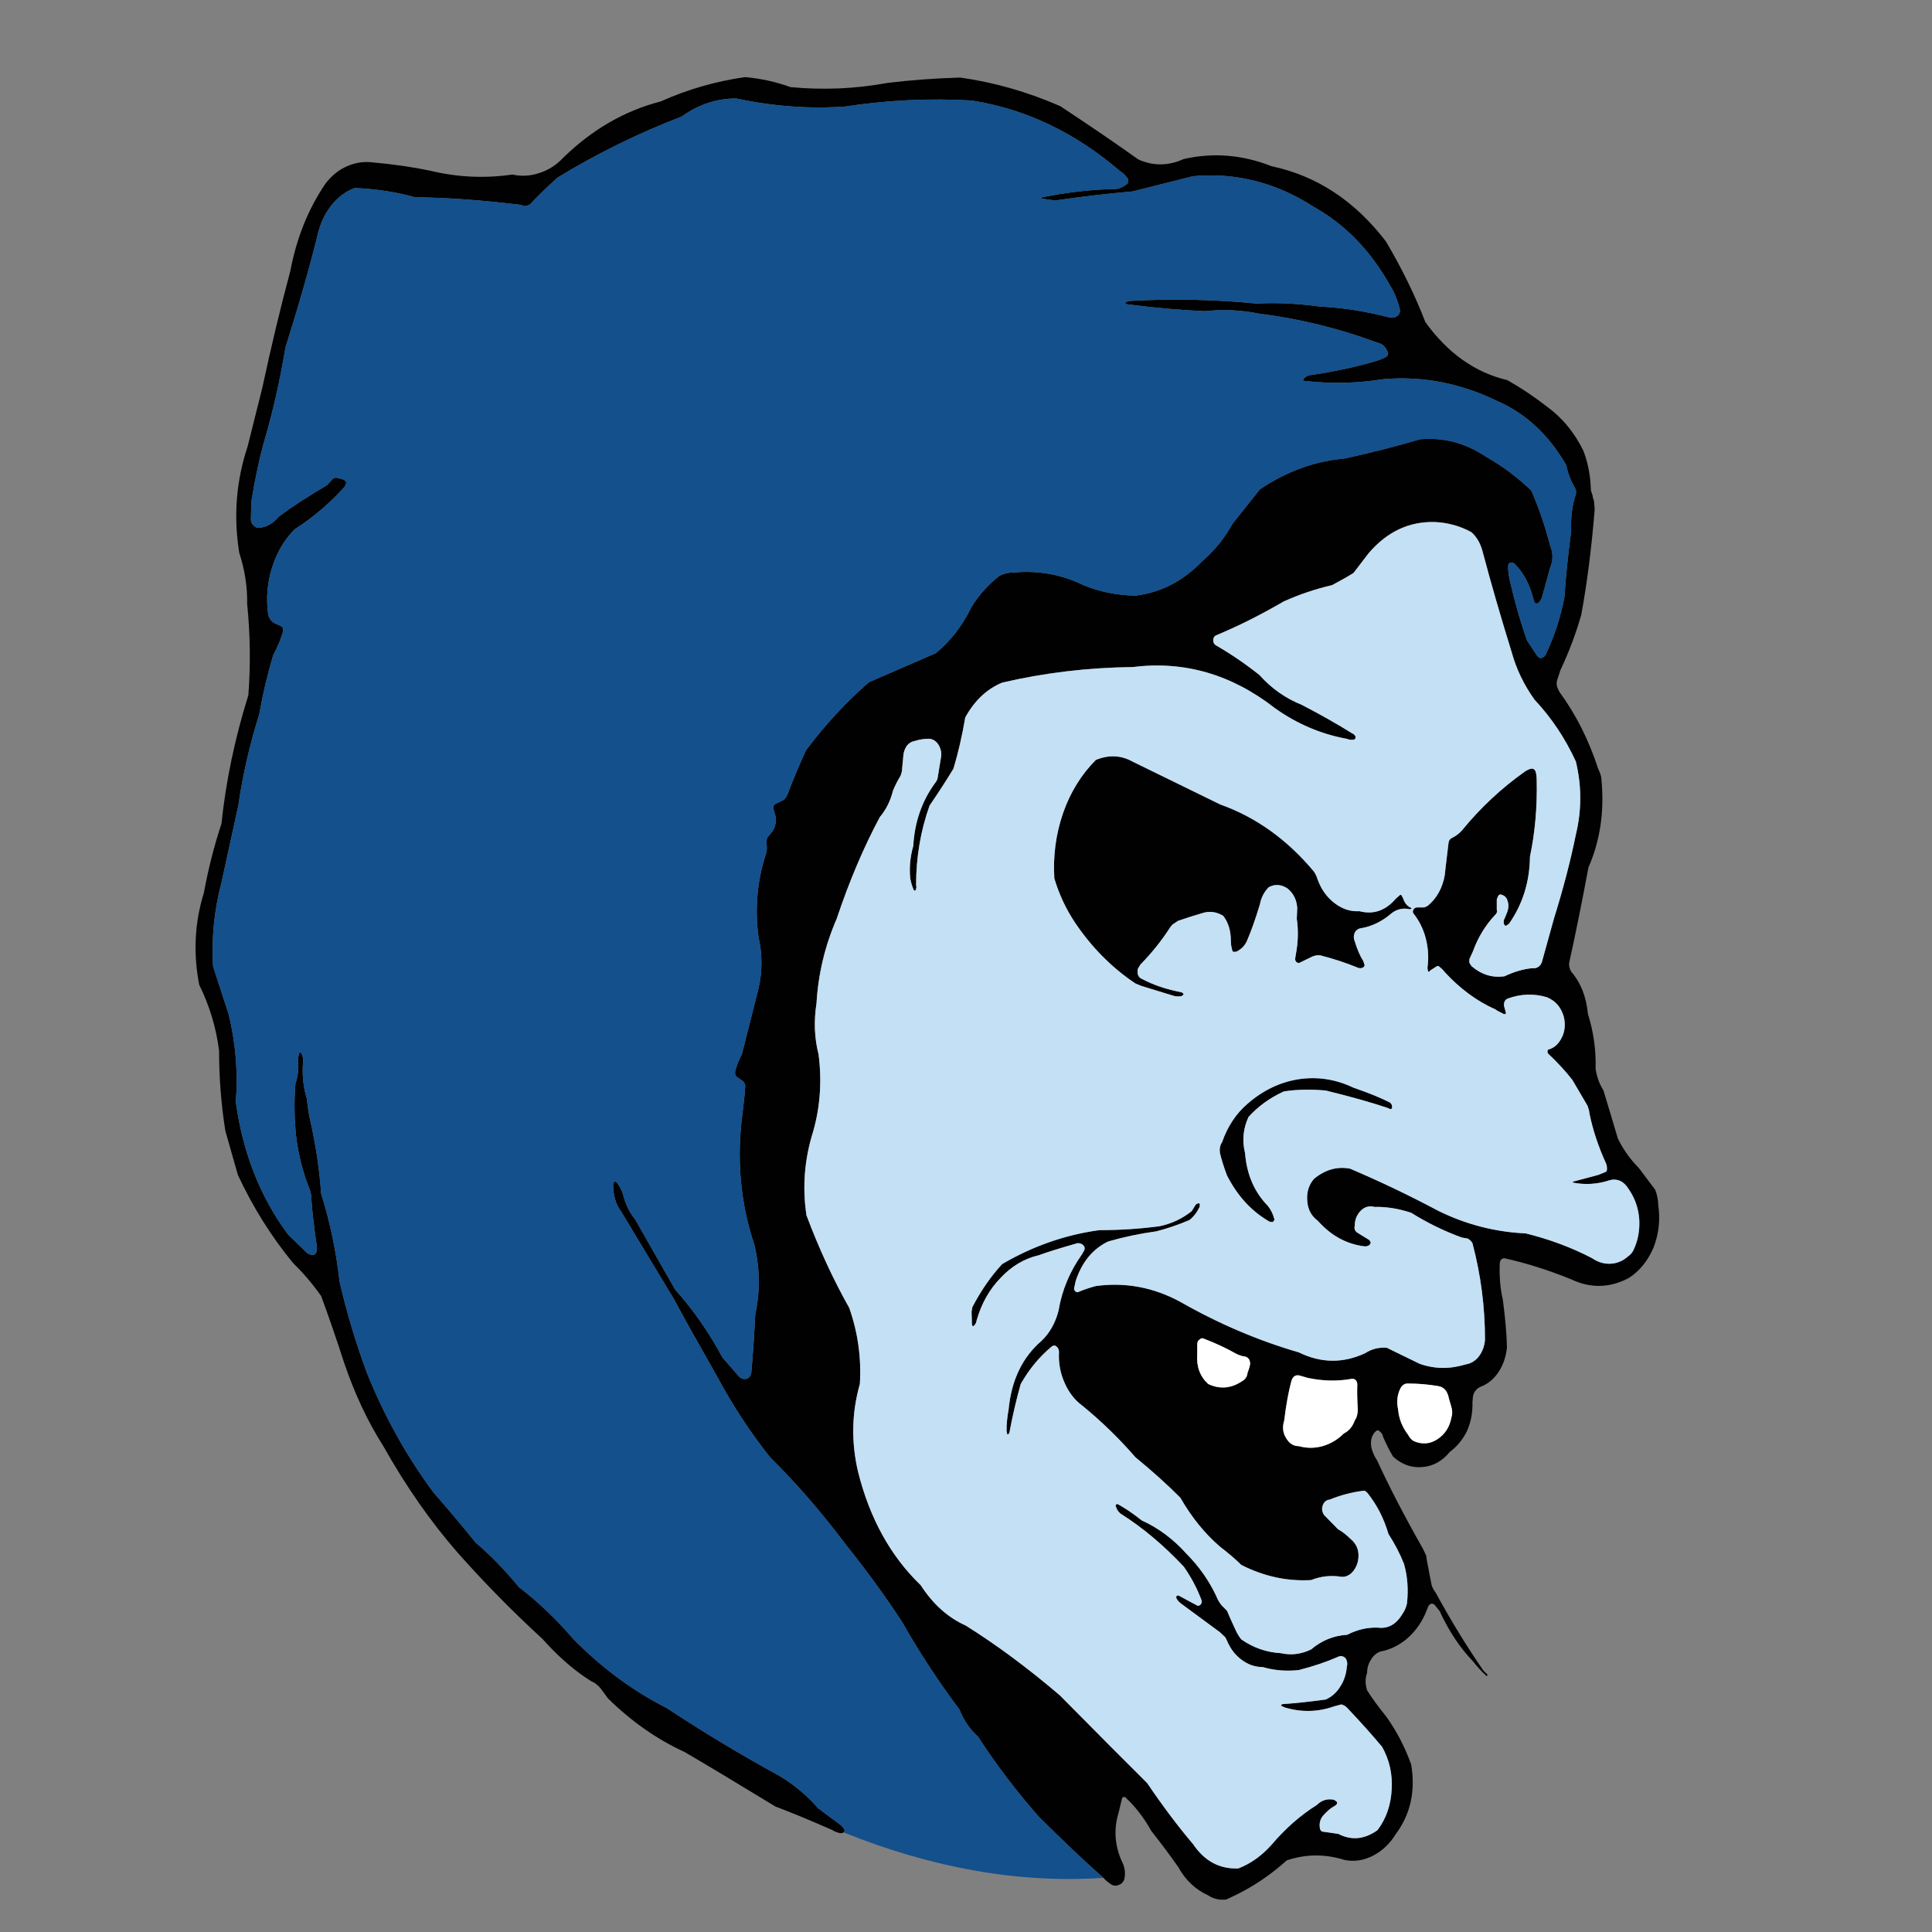 <?xml version="1.0" encoding="utf-8"?>
<!-- Generator: Adobe Illustrator 16.0.0, SVG Export Plug-In . SVG Version: 6.00 Build 0)  -->
<!DOCTYPE svg PUBLIC "-//W3C//DTD SVG 1.1//EN" "http://www.w3.org/Graphics/SVG/1.1/DTD/svg11.dtd">
<svg version="1.1" id="Layer_1" xmlns="http://www.w3.org/2000/svg" xmlns:xlink="http://www.w3.org/1999/xlink" x="0px" y="0px"
	 width="300px" height="300px" viewBox="0 0 300 300" enable-background="new 0 0 300 300" xml:space="preserve">
<rect x="0" y="0" width="300" height="300" fill="#808080" stroke="none"/>
<g>
	<path fill-rule="evenodd" clip-rule="evenodd" fill="#010101" d="M130.991,284.534c-0.171,0.105-0.358,0.146-0.557,0.113
		c-0.436-0.092-0.821-0.248-1.163-0.463c-3.358-1.484-6.314-2.709-8.865-3.669c-6.268-3.82-10.971-6.646-14.114-8.469
		c-4.254-1.951-8.208-4.713-11.857-8.286l-1.255-1.694c-0.434-0.479-0.914-0.829-1.439-1.047c-0.14-0.093-0.278-0.185-0.417-0.279
		c-0.465-0.293-0.914-0.603-1.347-0.928c-1.982-1.47-3.892-3.241-5.733-5.315c-4.564-4.177-8.935-8.618-13.112-13.321
		c-4.226-4.829-8.095-10.367-11.606-16.618c-2.447-3.838-4.487-8.194-6.129-13.069c-1.222-3.774-2.399-7.186-3.528-10.233
		c-1.313-1.873-2.752-3.567-4.318-5.084c-3.387-4.102-6.258-8.674-8.611-13.719l-1.948-6.847c-0.649-4.085-0.974-8.239-0.974-12.463
		c-0.451-3.56-1.478-6.97-3.089-10.236c-0.943-4.921-0.705-9.663,0.72-14.228c0.697-3.774,1.608-7.365,2.738-10.769
		c0.697-6.654,2.091-13.307,4.179-19.962c0.356-4.734,0.293-9.454-0.187-14.158c0.048-2.646-0.364-5.3-1.23-7.961
		c-0.912-5.647-0.48-11.149,1.301-16.502l2.275-9.076c1.391-6.483,2.847-12.548,4.364-18.197c0.959-5.091,2.77-9.594,5.43-13.509
		c0.959-1.268,2.088-2.181,3.39-2.738c1.301-0.573,2.646-0.767,4.039-0.581c3.266,0.293,6.244,0.727,8.936,1.3
		c4.177,1.005,8.402,1.198,12.671,0.58c1.439,0.309,2.849,0.224,4.226-0.255c1.393-0.434,2.638-1.238,3.736-2.415
		c4.473-4.348,9.493-7.241,15.065-8.68c4.177-1.873,8.548-3.134,13.113-3.783c2.447,0.217,4.797,0.734,7.056,1.554
		c5.093,0.48,10.113,0.263,15.065-0.649c3.479-0.434,7.239-0.712,11.281-0.836c5.275,0.743,10.453,2.221,15.526,4.433
		c4.486,2.956,8.533,5.718,12.139,8.287c2.307,1.036,4.659,1.013,7.056-0.07c4.563-1.037,9.107-0.665,13.625,1.115
		c7.01,1.485,12.929,5.376,17.755,11.674c2.477,4.177,4.52,8.355,6.131,12.534c3.479,4.827,7.719,7.829,12.717,9.006
		c2.091,1.176,4.142,2.545,6.152,4.108c2.382,1.732,4.27,4.015,5.662,6.847c0.618,1.609,0.991,3.305,1.114,5.083l0.07,1.114
		l0.255,0.79l0.07,0.392c0.123,0.265,0.185,0.564,0.185,0.906l0.072,0.79c-0.481,6.004-1.178,11.48-2.091,16.432
		c-0.821,2.879-1.902,5.75-3.249,8.611l-0.533,1.647c-0.077,0.465-0.032,0.853,0.139,1.161l0.254,0.535
		c2.568,3.511,4.574,7.489,6.013,11.931l0.255,0.579c0.17,0.434,0.255,0.805,0.255,1.114c0.479,4.921-0.193,9.469-2.019,13.648
		c-1.037,5.553-2.035,10.492-2.994,14.808c-0.047,0.48,0.06,0.937,0.323,1.37c1.472,1.687,2.339,3.884,2.601,6.59
		c0.867,2.74,1.26,5.563,1.185,8.473c0.17,1.222,0.579,2.353,1.229,3.39l2.229,7.45c0.818,1.687,1.904,3.211,3.251,4.573
		l2.552,3.387c0.307,0.821,0.463,1.602,0.463,2.345c0.341,2.259,0.102,4.456-0.718,6.593c-0.882,2.089-2.166,3.673-3.852,4.757
		c-2.956,1.565-5.937,1.632-8.939,0.21c-3.526-1.438-6.984-2.528-10.373-3.273c-0.402,0-0.643,0.24-0.72,0.72
		c-0.093,2.043,0.063,3.931,0.465,5.663c0.388,2.925,0.603,5.41,0.649,7.449c-0.142,1.442-0.581,2.727-1.323,3.855
		c-0.727,1.083-1.657,1.841-2.786,2.275c-0.572,0.262-0.942,0.681-1.115,1.252l-0.067,0.325l-0.07,0.836
		c0.047,1.563-0.229,3.041-0.836,4.434c-0.664,1.345-1.563,2.436-2.692,3.271c-1.174,1.439-2.606,2.222-4.293,2.346
		c-1.654,0.137-3.157-0.403-4.503-1.626c-0.572-0.96-1.099-2.005-1.578-3.134c-0.031-0.31-0.226-0.596-0.579-0.857
		c-0.126-0.126-0.281-0.126-0.465,0c-0.388,0.309-0.643,0.748-0.766,1.322c-0.092,0.555-0.057,1.099,0.116,1.624
		c0.215,0.649,0.479,1.192,0.787,1.626c1.873,4.085,4.24,8.649,7.102,13.694l0.535,1.114l0.07,0.603l0.766,3.97
		c0.141,0.433,0.34,0.805,0.604,1.114c2.305,4.254,4.781,8.301,7.427,12.139l0.649,0.649v0.069l-0.068,0.047
		c0,0.138-0.063,0.138-0.187,0c-0.741-0.698-1.416-1.432-2.019-2.205c-2.043-2.135-3.76-4.728-5.153-7.775l-0.787-0.976
		c-0.096-0.124-0.265-0.185-0.514-0.185c-0.185,0.046-0.339,0.177-0.463,0.395l-0.535,1.299c-0.694,1.517-1.67,2.802-2.923,3.854
		c-1.223,0.99-2.554,1.617-3.992,1.879c-0.604,0.219-1.1,0.649-1.485,1.301c-0.386,0.618-0.58,1.3-0.58,2.043
		c-0.309,0.773-0.309,1.662,0,2.668c0.728,1.178,1.727,2.546,2.993,4.108c1.61,2.258,2.896,4.734,3.855,7.427
		c0.694,4.103-0.095,7.692-2.371,10.77c-0.944,1.534-2.134,2.663-3.573,3.39c-1.439,0.744-2.917,0.959-4.431,0.649
		c-3.005-0.942-5.983-0.921-8.939,0.07c-2.521,2.258-5.196,4.07-8.031,5.432l-1.366,0.649c-1.055,0.124-1.991-0.092-2.811-0.649
		c-1.965-0.882-3.514-2.345-4.643-4.387c-1.175-1.687-2.582-3.574-4.223-5.663c-1.054-1.919-2.338-3.598-3.854-5.037
		c-0.044-0.123-0.178-0.187-0.394-0.187c-0.092,0-0.179,0.063-0.257,0.187l-0.532,2.229c-0.819,2.691-0.604,5.323,0.649,7.891
		c0.355,0.819,0.427,1.67,0.208,2.551c-0.184,0.435-0.494,0.713-0.928,0.837c-0.386,0.14-0.749,0.102-1.09-0.117
		c-0.526-0.354-0.921-0.688-1.186-0.998l-0.021-0.021c-3.095-2.74-6.462-5.926-10.096-9.563c-3.437-3.915-6.572-8.046-9.4-12.395
		c-1.256-1.129-2.206-2.522-2.855-4.178c-3.265-4.349-6.229-8.875-8.892-13.577c-2.551-3.916-5.461-7.916-8.727-12.001
		c-3.79-5.045-7.729-9.585-11.814-13.623c-3.048-3.839-5.786-8.016-8.214-12.534c-3.314-5.835-5.534-9.817-6.663-11.954
		l-8.216-13.624c-0.836-1.129-1.252-2.522-1.252-4.178c0-0.169,0.068-0.323,0.208-0.465l0.116-0.046l0.208,0.116
		c0.557,0.695,0.928,1.461,1.114,2.297c0.388,1.348,0.974,2.5,1.764,3.46l6.241,10.954c2.757,3.05,5.192,6.546,7.313,10.49
		l2.621,3.02c0.342,0.294,0.712,0.401,1.115,0.324c0.436-0.14,0.69-0.486,0.765-1.044c0.265-3.002,0.466-6.004,0.606-9.006
		c0.772-3.527,0.727-7.118-0.141-10.77c-2.181-6.53-2.792-13.362-1.832-20.496c0.215-1.686,0.346-2.97,0.392-3.852
		c0.092-0.465-0.063-0.851-0.463-1.161l-0.254-0.14c-0.172-0.17-0.32-0.278-0.441-0.325c-0.358-0.215-0.475-0.589-0.349-1.114
		c0.261-0.911,0.596-1.732,0.998-2.459l2.598-10.259c0.605-2.645,0.605-5.301,0-7.961c-0.601-4.474-0.209-8.82,1.185-13.045
		c0.124-0.434,0.138-0.974,0.046-1.624l0.07-0.719l0.535-0.653c0.65-0.695,0.926-1.569,0.834-2.621l-0.325-1.161
		c-0.077-0.218-0.077-0.395,0-0.535c0.046-0.17,0.18-0.301,0.395-0.393l1.185-0.582c0.262-0.264,0.456-0.54,0.579-0.836
		c0.787-2.134,1.747-4.424,2.878-6.869c2.954-3.947,6.212-7.468,9.771-10.562l10.375-4.504c2.274-1.87,4.099-4.223,5.477-7.055
		c1.146-1.902,2.607-3.55,4.389-4.943c0.648-0.355,1.43-0.535,2.343-0.535c3.792-0.339,7.404,0.334,10.838,2.021
		c2.523,1.005,5.178,1.531,7.961,1.577c3.947-0.479,7.405-2.265,10.375-5.361c1.904-1.641,3.468-3.574,4.69-5.803l4.248-5.337
		c4.131-2.784,8.501-4.378,13.115-4.78c4.177-0.914,8.092-1.912,11.741-2.995c3.653-0.341,7.089,0.572,10.307,2.738
		c2.477,1.394,4.805,3.135,6.987,5.224c1.175,2.691,2.149,5.539,2.923,8.541c0.479,1.129,0.479,2.283,0,3.458l-1.3,4.712
		l-0.395,0.648l-0.395,0.187c-0.171,0-0.302-0.108-0.394-0.325l-0.396-1.368c-0.602-1.874-1.517-3.397-2.738-4.575l-0.509-0.114
		c-0.264,0.077-0.397,0.269-0.397,0.579c0,0.79,0.111,1.616,0.328,2.484c0.786,3.389,1.664,6.413,2.62,9.076l1.556,2.343
		c0.216,0.31,0.458,0.419,0.72,0.328c0.311-0.095,0.526-0.289,0.649-0.582c1.347-2.878,2.307-5.842,2.879-8.89
		c0.169-2.863,0.519-6.275,1.043-10.236c-0.091-2.088,0.149-3.983,0.72-5.687c0.079-0.385,0.032-0.71-0.14-0.974
		c-0.649-1.13-1.104-2.321-1.366-3.574c-2.695-4.659-6.213-7.947-10.563-9.866c-5.786-2.831-11.728-3.984-17.823-3.458
		c-3.964,0.619-7.855,0.727-11.676,0.325l-0.649-0.07l-0.141-0.115l0.07-0.21c0.388-0.387,0.797-0.581,1.231-0.581
		c3.668-0.557,6.909-1.254,9.725-2.088c0.79-0.217,1.4-0.457,1.831-0.72l0.187-0.116c0.188-0.263,0.212-0.503,0.071-0.72
		c-0.342-0.789-0.857-1.246-1.556-1.369c-6.003-2.228-12.114-3.729-18.336-4.503c-2.787-0.573-5.593-0.704-8.428-0.395
		c-3.511-0.139-7.486-0.487-11.93-1.044l-0.393-0.07l-0.07-0.138l0.07-0.117l0.393-0.209c6.655-0.387,13.31-0.255,19.962,0.395
		c3.051-0.169,6.314-0.016,9.796,0.464c3.514,0.17,7.118,0.735,10.815,1.695c0.525,0.123,0.984-0.009,1.369-0.395
		c0.215-0.263,0.286-0.565,0.211-0.905c-0.358-1.439-0.86-2.662-1.513-3.667c-2.999-5.385-6.938-9.447-11.813-12.186
		c-5.864-3.791-12.123-5.385-18.777-4.782l-9.399,2.368c-3.915,0.339-7.828,0.797-11.744,1.369c-0.743,0-1.594-0.108-2.553-0.325
		l-0.07-0.07h0.07c3.915-0.834,7.874-1.291,11.882-1.369c0.479-0.093,0.983-0.333,1.509-0.719c0.173-0.171,0.255-0.349,0.255-0.534
		c0-0.217-0.068-0.387-0.208-0.51c-0.339-0.434-0.688-0.759-1.043-0.976c-6.997-6.004-14.67-9.664-23.027-10.978
		c-6.483-0.387-13.049-0.078-19.705,0.928c-5.57,0.387-11.201-0.03-16.897-1.253c-3.048,0-5.871,0.936-8.473,2.809
		c-6.699,2.568-13.12,5.726-19.262,9.47c-1.611,1.438-3.019,2.808-4.226,4.108c-0.31,0.216-0.642,0.324-0.998,0.324l-0.441-0.185
		c-6.096-0.743-11.581-1.138-16.456-1.184c-2.956-0.82-6.082-1.3-9.376-1.439c-1.315,0.48-2.469,1.308-3.459,2.484
		c-1.006,1.222-1.726,2.615-2.156,4.178c-1.301,5.307-3.02,11.349-5.154,18.126c-0.836,5.044-1.905,9.787-3.206,14.228
		c-0.787,2.738-1.483,5.958-2.088,9.655l-0.068,2.738c0,0.405,0.131,0.729,0.393,0.977c0.264,0.262,0.552,0.395,0.86,0.395
		c1.209-0.124,2.251-0.729,3.133-1.812c2.089-1.532,4.564-3.141,7.429-4.827l0.858-0.928c0.218-0.218,0.472-0.279,0.766-0.187
		l0.79,0.187l0.465,0.254l0.117,0.395l-0.257,0.533c-2.35,2.6-4.936,4.797-7.753,6.593c-1.609,1.608-2.784,3.605-3.528,5.987
		c-0.741,2.353-0.935,4.79-0.579,7.312c0.215,0.696,0.603,1.154,1.16,1.369l0.72,0.325c0.356,0.14,0.487,0.465,0.395,0.976
		c-0.356,1.175-0.857,2.375-1.51,3.598c-0.913,3.048-1.63,6.095-2.158,9.144c-1.469,4.642-2.554,9.361-3.249,14.159l-2.624,11.999
		c-1.129,4.257-1.561,8.603-1.299,13.044l2.414,7.38c1.1,4.519,1.471,9.062,1.115,13.627c1.085,7.922,3.799,14.799,8.148,20.633
		l2.876,2.786c0.267,0.23,0.613,0.347,1.046,0.347c0.216-0.046,0.371-0.223,0.466-0.533c0.077-0.341,0.077-0.713,0-1.114
		c-0.359-2.354-0.621-4.611-0.79-6.777c0-0.649-0.087-1.216-0.257-1.695c-1.083-2.66-1.803-5.507-2.156-8.541
		c-0.264-2.832-0.288-5.485-0.073-7.962c0.402-1.221,0.536-2.359,0.397-3.411c-0.048-0.293,0.022-0.751,0.208-1.368l0.116-0.047
		l0.208,0.117c0.215,0.479,0.3,0.935,0.254,1.368c-0.169,1.965,0.024,3.859,0.579,5.687c0.172,1.563,0.388,2.861,0.651,3.898
		c0.788,3.622,1.316,7.234,1.578,10.84c1.393,4.487,2.346,9.038,2.854,13.648c1.1,4.779,2.515,9.518,4.25,14.205
		c2.738,6.791,6.197,12.997,10.375,18.614c2.398,2.739,4.572,5.323,6.522,7.752c2.229,1.873,4.473,4.18,6.73,6.917
		c3.002,2.304,5.786,4.96,8.354,7.962c4.426,4.518,9.27,8.106,14.532,10.769c5.878,3.867,11.688,7.367,17.43,10.492
		c2.307,1.361,4.347,3.063,6.128,5.105l3.598,2.669l0.465,0.579l0.043,0.211l-0.043,0.185
		C131.06,284.471,131.021,284.502,130.991,284.534z M141.992,115.073c-0.432,0.077-0.805,0.296-1.115,0.651
		c-0.292,0.386-0.486,0.843-0.579,1.369l-0.211,2.275c0,0.307-0.083,0.681-0.254,1.111c-0.434,0.698-0.819,1.457-1.161,2.275
		c-0.402,1.608-1.083,2.981-2.042,4.11c-2.522,4.702-4.756,9.972-6.708,15.806c-1.825,4.208-2.869,8.58-3.131,13.114
		c-0.436,2.785-0.324,5.438,0.325,7.961c0.523,4.131,0.248,8.106-0.838,11.93c-1.361,4.302-1.708,8.65-1.042,13.045
		c1.948,5.184,4.163,9.974,6.639,14.365c1.345,3.824,1.895,7.761,1.647,11.816c-1.27,4.471-1.361,9.013-0.281,13.623
		c1.798,7.226,5.04,13.1,9.726,17.618c1.919,2.956,4.25,5.044,6.988,6.266c4.734,2.956,9.608,6.568,14.621,10.84
		c6.005,6.081,10.523,10.621,13.557,13.623c2.445,3.605,4.819,6.763,7.124,9.472c1.78,2.646,4.123,3.905,7.035,3.782
		c1.917-0.742,3.634-1.965,5.15-3.666c2.138-2.522,4.488-4.589,7.057-6.197c0.741-0.744,1.633-1.007,2.669-0.79l0.393,0.278
		c0.096,0.172,0.096,0.304,0,0.395c-0.075,0.124-0.208,0.232-0.393,0.325c-0.51,0.264-1.075,0.743-1.695,1.439
		c-0.479,0.557-0.649,1.229-0.509,2.021c0.077,0.339,0.271,0.509,0.581,0.509l2.272,0.324c2.043,1.054,4.07,0.86,6.082-0.579
		c1.348-1.78,2.082-3.892,2.204-6.336c0.142-2.384-0.355-4.581-1.484-6.592c-1.563-1.873-3.351-3.869-5.362-5.99
		c-0.262-0.308-0.585-0.509-0.973-0.604l-1.048,0.278c-2.568,0.914-5.151,0.977-7.75,0.188l-0.536-0.254v-0.142l0.188-0.116
		c2.012-0.138,4.255-0.378,6.731-0.719c0.91-0.403,1.652-1.059,2.227-1.973c0.604-0.913,0.952-1.957,1.044-3.133
		c0.124-0.388,0.078-0.797-0.141-1.231c-0.386-0.433-0.818-0.519-1.298-0.254c-1.794,0.772-3.799,1.446-6.012,2.019
		c-1.95,0.215-3.821,0.061-5.619-0.465c-1.172,0-2.258-0.371-3.246-1.113c-1.008-0.729-1.773-1.727-2.297-2.993l-0.257-0.512
		l-0.836-0.79l-6.012-4.432c-0.31-0.218-0.549-0.479-0.719-0.79l-0.07-0.255l0.07-0.14c0.17-0.124,0.324-0.124,0.463,0l2.811,1.509
		c0.215,0,0.387-0.084,0.509-0.257c0.141-0.184,0.164-0.409,0.07-0.671c-0.696-1.827-1.609-3.545-2.74-5.153
		c-3.141-3.343-6.404-6.081-9.794-8.216c-0.339-0.264-0.581-0.613-0.72-1.044l-0.07-0.257c0.092-0.139,0.188-0.208,0.282-0.208
		l0.508,0.278c1.101,0.649,2.191,1.407,3.273,2.275c2.601,1.174,4.929,2.916,6.985,5.221c1.904,1.919,3.421,4.07,4.55,6.452
		c0.311,0.789,0.703,1.399,1.183,1.834l0.466,0.465l0.115,0.185c0.142,0.388,0.533,1.276,1.183,2.67
		c0.311,0.695,0.635,1.245,0.977,1.648c1.873,1.301,3.912,2.01,6.127,2.134c1.609,0.358,3.18,0.165,4.711-0.579
		c1.643-1.394,3.505-2.152,5.594-2.274c1.534-0.788,3.104-1.161,4.713-1.115c1.608,0.218,2.894-0.48,3.852-2.089
		c0.34-0.479,0.582-1.02,0.72-1.623c0.25-2.183,0.095-4.247-0.462-6.197c-0.605-1.531-1.41-3.08-2.413-4.643
		c-0.698-2.398-1.788-4.525-3.275-6.383l-0.325-0.28l-0.185-0.046c-1.827,0.219-3.591,0.673-5.291,1.371
		c-0.698,0.077-1.107,0.533-1.23,1.369c0,0.388,0.105,0.734,0.324,1.044l2.159,2.205c0.648,0.356,1.276,0.836,1.88,1.438
		c1.129,0.914,1.523,2.129,1.185,3.645c-0.188,0.695-0.514,1.27-0.977,1.718c-0.479,0.435-1.006,0.628-1.576,0.58
		c-1.609-0.262-3.175-0.093-4.691,0.51c-3.697,0.219-7.31-0.563-10.838-2.344c-0.867-0.865-1.958-1.801-3.273-2.809
		c-2.384-2.043-4.448-4.587-6.197-7.635c-2.118-2.12-4.438-4.209-6.964-6.269c-2.52-2.909-5.267-5.577-8.237-8.007
		c-1.206-0.883-2.138-2.081-2.787-3.598c-0.664-1.486-0.949-3.07-0.857-4.76c0-0.385-0.154-0.688-0.465-0.903
		c-0.169-0.14-0.388-0.123-0.649,0.046c-1.904,1.58-3.513,3.521-4.826,5.827c-0.698,2.475-1.284,5.013-1.767,7.613l-0.187,0.208
		c-0.043,0.046-0.092,0.046-0.138,0l-0.113-0.582c0-1.005,0.105-2.096,0.321-3.271c0.434-4.564,2.151-8.131,5.154-10.701
		c1.254-1.222,2.119-2.771,2.599-4.643c0.526-3.172,1.748-6.104,3.666-8.796l0.325-0.581c0.126-0.308,0.077-0.571-0.139-0.787
		c-0.215-0.218-0.519-0.324-0.903-0.324c-2.709,0.772-4.713,1.397-6.015,1.877c-2.258,0.526-4.239,1.703-5.94,3.528
		c-1.731,1.78-2.97,3.978-3.711,6.592c-0.049,0.356-0.203,0.643-0.466,0.86l-0.116,0.046l-0.141-0.187l-0.067-2.089l0.138-0.719
		c1.344-2.568,2.885-4.79,4.62-6.661c4.749-2.786,9.779-4.542,15.086-5.269c3.173,0,6.281-0.201,9.33-0.604
		c1.872-0.388,3.545-1.168,5.013-2.346l0.649-1.044l0.397-0.185l0.208,0.067v0.441c-0.402,0.867-0.93,1.563-1.579,2.091
		c-1.732,0.741-3.451,1.33-5.151,1.765c-2.568,0.355-5.069,0.881-7.496,1.577c-2.399,1.16-4.081,3.202-5.04,6.127l-0.254,1.16
		c0,0.187,0.069,0.342,0.21,0.466c0.17,0.139,0.339,0.162,0.51,0.067c0.697-0.308,1.586-0.61,2.67-0.903
		c4.578-0.621,8.95,0.201,13.112,2.459c5.975,3.404,12.109,6.021,18.406,7.846c3.436,1.686,6.868,1.725,10.305,0.115
		c1.008-0.648,2.122-0.928,3.344-0.835l5.083,2.482c2.307,0.822,4.671,0.861,7.102,0.117c0.836-0.124,1.534-0.533,2.091-1.229
		c0.572-0.744,0.896-1.618,0.974-2.624c0-5.091-0.649-10.089-1.95-14.992c-0.216-0.357-0.479-0.596-0.788-0.72l-0.838-0.142
		c-2.737-0.99-5.368-2.274-7.888-3.852c-1.969-0.649-3.862-0.953-5.689-0.906c-0.773-0.216-1.468-0.039-2.089,0.535
		c-0.649,0.649-0.975,1.43-0.975,2.344c-0.123,0.479,0.008,0.851,0.394,1.114l1.88,1.16l0.211,0.395
		c-0.095,0.217-0.178,0.348-0.255,0.396c-0.187,0.123-0.411,0.184-0.673,0.184c-2.816-0.339-5.248-1.662-7.289-3.968
		c-1.008-0.741-1.556-1.765-1.647-3.063c-0.125-1.347,0.223-2.5,1.043-3.459c1.748-1.439,3.622-1.965,5.618-1.577
		c4.61,1.965,9.161,4.138,13.647,6.521c4.301,2.135,8.845,3.31,13.624,3.528c3.7,0.914,7.134,2.197,10.305,3.852
		c0.867,0.604,1.803,0.891,2.811,0.858c1.052-0.047,1.987-0.438,2.809-1.183c0.308-0.218,0.55-0.479,0.72-0.79
		c0.741-1.468,1.066-3.101,0.974-4.896c-0.124-1.732-0.664-3.295-1.623-4.688c-0.744-1.223-1.703-1.703-2.879-1.439
		c-1.919,0.649-3.853,0.78-5.806,0.396v-0.142l3.925-1.045l1.091-0.439c0.184-0.047,0.279-0.201,0.279-0.463
		c0-0.388-0.047-0.675-0.139-0.86c-1.226-2.691-2.091-5.323-2.603-7.893c0-0.217-0.092-0.581-0.276-1.09l-2.345-3.992
		c-1.036-1.347-2.297-2.716-3.784-4.11c-0.093-0.169-0.116-0.3-0.068-0.392c0-0.172,0.068-0.257,0.209-0.257
		c0.866-0.262,1.541-0.896,2.021-1.902c0.431-0.866,0.538-1.865,0.324-2.994c-0.388-1.563-1.279-2.632-2.67-3.203
		c-2.011-0.604-4.038-0.536-6.081,0.209c-0.219,0.077-0.388,0.246-0.511,0.51c-0.093,0.311-0.093,0.598,0,0.858l0.253,0.906
		l-0.066,0.069c-0.127,0.093-0.257,0.093-0.396,0c-0.652-0.309-1.037-0.527-1.16-0.651c-2.879-1.267-5.535-3.225-7.962-5.87
		c-0.142-0.218-0.402-0.479-0.79-0.79c-0.121-0.124-0.276-0.124-0.463,0l-0.906,0.582l-0.187,0.208
		c-0.138,0-0.208-0.045-0.208-0.141l-0.068-0.441c0.216-1.531,0.131-3.055-0.256-4.572c-0.388-1.485-1.038-2.794-1.949-3.923
		l-0.072-0.254l0.072-0.257c0.122-0.262,0.339-0.393,0.649-0.393h1.045l0.511-0.21c1.439-1.176,2.336-2.784,2.692-4.826
		c0-0.124,0.191-1.774,0.579-4.946c0.048-0.402,0.218-0.664,0.511-0.787c0.618-0.311,1.146-0.705,1.577-1.186
		c2.864-3.513,6.145-6.576,9.842-9.192c0.435-0.261,0.759-0.392,0.975-0.392c0.231-0.048,0.437,0.084,0.605,0.392
		c0.121,0.388,0.185,0.846,0.185,1.371c0.092,4.178-0.255,8.139-1.045,11.882c-0.046,3.916-1.129,7.39-3.248,10.423l-0.467,0.325
		l-0.184-0.046l-0.14-0.21c-0.093-0.339-0.045-0.664,0.14-0.974l0.37-0.906c0.217-0.618,0.24-1.168,0.071-1.647
		c-0.123-0.557-0.451-0.904-0.974-1.044c-0.126-0.078-0.257-0.054-0.398,0.07l-0.115,0.138l-0.209,0.512v1.579
		c0.095,0.339,0.01,0.619-0.254,0.836c-1.517,1.608-2.668,3.503-3.458,5.687l-0.533,1.16c-0.031,0.231-0.031,0.432,0,0.603
		l0.325,0.51c1.53,1.315,3.231,1.841,5.105,1.58c1.47-0.698,2.877-1.115,4.223-1.255h0.465c0.528-0.078,0.896-0.378,1.114-0.904
		l1.881-6.777c1.439-4.613,2.577-8.97,3.41-13.069c0.914-3.774,0.914-7.56,0-11.348c-1.654-3.605-3.788-6.802-6.405-9.587
		c-1.654-2.304-2.847-4.781-3.573-7.426c-1.703-5.493-3.187-10.632-4.456-15.413c-0.342-1.393-0.945-2.461-1.813-3.203
		c-1.75-0.945-3.62-1.463-5.616-1.555c-4.007-0.124-7.443,1.485-10.307,4.829l-2.344,3.063c-0.741,0.479-1.855,1.115-3.34,1.904
		c-2.601,0.603-5.099,1.446-7.497,2.529c-3.313,1.919-6.423,3.504-9.333,4.759l-1.229,0.533c-0.264,0.124-0.395,0.388-0.395,0.79
		c0,0.293,0.131,0.533,0.395,0.72c2.336,1.344,4.597,2.886,6.777,4.618c1.872,2.089,4.07,3.637,6.59,4.643
		c3.005,1.562,5.612,3.041,7.823,4.434c0.172,0.046,0.325,0.177,0.463,0.395c0.077,0.124,0.077,0.254,0,0.395
		c-0.043,0.124-0.152,0.185-0.324,0.185c-0.308,0.046-0.636,0-0.975-0.138c-4.008-0.727-7.729-2.313-11.165-4.758
		c-6.744-5.263-14.119-7.39-22.118-6.385c-6.917,0.078-13.662,0.883-20.238,2.416c-2.384,0.989-4.295,2.791-5.734,5.408
		c-0.48,2.83-1.091,5.486-1.834,7.962c-1.082,1.779-2.321,3.69-3.712,5.732c-1.393,3.913-2.088,8.029-2.088,12.347
		c0.091,0.264,0.053,0.542-0.117,0.835h-0.208c-0.264-0.557-0.458-1.185-0.581-1.88c-0.17-1.655-0.015-3.334,0.465-5.037
		c0.216-3.729,1.345-6.985,3.387-9.772c0.262-0.31,0.413-0.657,0.441-1.044l0.466-2.877c0.138-0.649,0.029-1.299-0.326-1.949
		c-0.341-0.574-0.799-0.906-1.371-0.998C143.615,114.694,142.81,114.811,141.992,115.073z M170.17,117.998
		c2.011-0.82,3.905-0.735,5.686,0.257l13.624,6.66c5.524,1.965,10.36,5.422,14.508,10.375c0.248,0.341,0.441,0.734,0.58,1.185
		c0.557,1.563,1.422,2.8,2.599,3.711c1.222,0.962,2.53,1.393,3.923,1.301c2.166,0.572,4.055-0.077,5.662-1.951l0.606-0.533
		c0.075-0.077,0.16-0.077,0.252,0l0.257,0.465c0.219,0.696,0.586,1.175,1.114,1.439l0.208,0.115v0.07
		c-0.184,0.092-0.317,0.117-0.395,0.07c-1.129-0.218-2.134,0.084-3.017,0.906c-1.394,1.129-2.91,1.825-4.55,2.089
		c-0.311,0.045-0.571,0.223-0.79,0.533c-0.262,0.479-0.285,0.975-0.068,1.485c0.388,1.27,0.82,2.275,1.3,3.017l0.208,0.582
		c0.034,0.17-0.015,0.303-0.139,0.395c-0.215,0.17-0.479,0.215-0.787,0.138c-1.904-0.788-3.9-1.447-5.989-1.973
		c-0.479-0.045-0.96,0.061-1.439,0.325l-1.623,0.79c-0.189,0.124-0.387,0.1-0.605-0.07c-0.124-0.124-0.185-0.292-0.185-0.511
		l0.116-0.72c0.354-1.87,0.402-3.697,0.138-5.476l0.07-1.696c-0.092-1.27-0.596-2.272-1.509-3.017
		c-0.991-0.648-1.966-0.711-2.924-0.187c-0.698,0.698-1.154,1.588-1.369,2.67c-0.695,2.306-1.369,4.201-2.02,5.687
		c-0.309,0.695-0.838,1.238-1.579,1.626l-0.465,0.067c-0.169-0.092-0.255-0.223-0.255-0.395c-0.124-0.431-0.187-0.889-0.187-1.368
		c0-1.532-0.392-2.815-1.183-3.853c-1.085-0.649-2.189-0.783-3.318-0.395c-1.225,0.356-2.462,0.75-3.715,1.185l-0.86,0.58
		l-0.324,0.395c-1.345,2.088-2.894,4.024-4.642,5.802l-0.393,0.649c-0.171,0.836,0.067,1.378,0.719,1.626
		c1.578,0.836,3.391,1.468,5.43,1.901l0.649,0.141l0.188,0.116c0.137,0.139,0.137,0.247,0,0.325l-0.188,0.138
		c-0.354,0.077-0.727,0.077-1.114,0l-5.151-1.577l-0.906-0.373c-3.666-2.445-6.798-5.6-9.4-9.469
		c-1.391-2.089-2.459-4.372-3.201-6.847c-0.216-3.528,0.24-6.925,1.369-10.188C166.215,122.996,167.911,120.257,170.17,117.998z
		 M216.173,171.962l-0.071,0.187l-0.115,0.067c-0.142,0-0.317-0.06-0.533-0.184c-2.646-0.883-5.842-1.778-9.585-2.692
		c-2.353-0.218-4.526-0.172-6.522,0.139c-2.184,1.005-4.007,2.328-5.48,3.969c-0.834,1.796-1.013,3.668-0.533,5.616
		c0.265,3.312,1.439,6.036,3.527,8.172c0.48,0.604,0.805,1.253,0.978,1.948c0.092,0.124,0.092,0.232,0,0.325l-0.187,0.257
		l-0.533-0.07c-2.787-1.609-4.981-4-6.591-7.173c-0.466-1.223-0.828-2.374-1.093-3.459c-0.095-0.695,0.017-1.26,0.325-1.693
		c0.865-2.477,2.189-4.473,3.969-5.987c2.397-2.091,5.052-3.358,7.961-3.809c2.909-0.431,5.739,0.009,8.494,1.325
		c2.262,0.772,4.126,1.531,5.595,2.273C216.039,171.313,216.173,171.574,216.173,171.962z M203.128,213.973l-1.369-0.394
		c-0.605-0.125-1.013,0.16-1.231,0.858c-0.447,1.654-0.818,3.697-1.114,6.127c-0.31,1.006-0.223,1.895,0.258,2.67
		c0.479,0.882,1.152,1.323,2.018,1.323c1.224,0.339,2.444,0.339,3.666,0c1.255-0.355,2.36-1.016,3.319-1.975
		c0.789-0.386,1.356-1.059,1.695-2.019c0.311-0.433,0.466-0.998,0.466-1.693c-0.095-1.703-0.116-2.987-0.072-3.854
		c0-0.309-0.083-0.548-0.252-0.72c-0.189-0.17-0.405-0.229-0.652-0.185C207.676,214.5,205.432,214.452,203.128,213.973z
		 M217.475,215.552c-0.515,0.988-0.636,2.096-0.374,3.319c0.123,1.439,0.642,2.745,1.555,3.923c0.216,0.432,0.505,0.759,0.858,0.974
		c1.301,0.558,2.516,0.473,3.645-0.255c1.221-0.789,1.967-1.942,2.229-3.46c0.17-0.525,0.146-1.114-0.069-1.763l-0.325-1.114
		c-0.217-1.176-0.782-1.825-1.694-1.949c-1.579-0.264-3.149-0.395-4.712-0.395C218.106,214.832,217.735,215.072,217.475,215.552z
		 M187.6,214.902c1.919,0.911,3.791,0.688,5.616-0.674c0.296-0.247,0.465-0.613,0.512-1.093c0.172-0.401,0.303-0.843,0.395-1.32
		c0-0.295-0.063-0.55-0.185-0.769c-0.141-0.183-0.319-0.316-0.535-0.392c-0.525-0.048-1.068-0.226-1.626-0.536
		c-1.345-0.771-2.978-1.53-4.896-2.274c-0.215-0.093-0.434-0.031-0.649,0.187c-0.215,0.139-0.324,0.378-0.324,0.72v1.577
		C185.768,212.201,186.33,213.725,187.6,214.902z"/>
	<path fill-rule="evenodd" clip-rule="evenodd" fill="#13508C" d="M171.33,291.589c-13.014,0.882-26.46-1.47-40.339-7.055
		c0.029-0.032,0.068-0.063,0.117-0.095l0.043-0.185l-0.043-0.211l-0.465-0.579l-3.598-2.669c-1.781-2.043-3.821-3.744-6.128-5.105
		c-5.742-3.125-11.552-6.625-17.43-10.492c-5.262-2.662-10.106-6.251-14.532-10.769c-2.568-3.002-5.352-5.658-8.354-7.962
		c-2.258-2.737-4.501-5.044-6.73-6.917c-1.951-2.429-4.124-5.013-6.522-7.752c-4.177-5.617-7.637-11.823-10.375-18.614
		c-1.735-4.688-3.15-9.426-4.25-14.205c-0.509-4.61-1.461-9.161-2.854-13.648c-0.262-3.605-0.79-7.218-1.578-10.84
		c-0.264-1.037-0.479-2.335-0.651-3.898c-0.555-1.827-0.749-3.722-0.579-5.687c0.046-0.434-0.039-0.889-0.254-1.368l-0.208-0.117
		l-0.116,0.047c-0.187,0.617-0.257,1.075-0.208,1.368c0.138,1.052,0.005,2.19-0.397,3.411c-0.215,2.477-0.191,5.13,0.073,7.962
		c0.354,3.034,1.073,5.881,2.156,8.541c0.17,0.479,0.257,1.046,0.257,1.695c0.169,2.166,0.431,4.424,0.79,6.777
		c0.077,0.401,0.077,0.773,0,1.114c-0.095,0.311-0.25,0.487-0.466,0.533c-0.434,0-0.78-0.116-1.046-0.347l-2.876-2.786
		c-4.349-5.834-7.063-12.711-8.148-20.633c0.356-4.565-0.015-9.108-1.115-13.627l-2.414-7.38c-0.261-4.441,0.17-8.787,1.299-13.044
		l2.624-11.999c0.695-4.797,1.78-9.517,3.249-14.159c0.528-3.049,1.245-6.096,2.158-9.144c0.652-1.224,1.154-2.423,1.51-3.598
		c0.092-0.511-0.039-0.836-0.395-0.976l-0.72-0.325c-0.557-0.215-0.945-0.673-1.16-1.369c-0.356-2.521-0.163-4.959,0.579-7.312
		c0.744-2.382,1.919-4.379,3.528-5.987c2.817-1.795,5.403-3.993,7.753-6.593l0.257-0.533l-0.117-0.395l-0.465-0.254l-0.79-0.187
		c-0.293-0.092-0.548-0.031-0.766,0.187l-0.858,0.928c-2.864,1.686-5.34,3.295-7.429,4.827c-0.882,1.083-1.923,1.688-3.133,1.812
		c-0.308,0-0.596-0.133-0.86-0.395c-0.262-0.247-0.393-0.572-0.393-0.977l0.068-2.738c0.605-3.697,1.301-6.917,2.088-9.655
		c1.301-4.441,2.37-9.184,3.206-14.228c2.134-6.778,3.853-12.819,5.154-18.126c0.431-1.563,1.15-2.956,2.156-4.178
		c0.991-1.176,2.144-2.004,3.459-2.484c3.295,0.139,6.42,0.619,9.376,1.439c4.875,0.046,10.36,0.441,16.456,1.184l0.441,0.185
		c0.356,0,0.688-0.108,0.998-0.324c1.207-1.3,2.614-2.669,4.226-4.108c6.142-3.745,12.563-6.902,19.262-9.47
		c2.602-1.873,5.425-2.809,8.473-2.809c5.696,1.223,11.327,1.64,16.897,1.253c6.656-1.005,13.222-1.314,19.705-0.928
		c8.357,1.314,16.03,4.974,23.027,10.978c0.354,0.217,0.704,0.542,1.043,0.976c0.14,0.123,0.208,0.292,0.208,0.51
		c0,0.186-0.082,0.363-0.255,0.534c-0.525,0.386-1.029,0.626-1.509,0.719c-4.008,0.078-7.967,0.535-11.882,1.369h-0.07l0.07,0.07
		c0.959,0.217,1.81,0.325,2.553,0.325c3.916-0.572,7.829-1.03,11.744-1.369l9.399-2.368c6.654-0.603,12.913,0.991,18.777,4.782
		c4.874,2.739,8.813,6.801,11.813,12.186c0.652,1.005,1.154,2.228,1.513,3.667c0.075,0.34,0.004,0.643-0.211,0.905
		c-0.385,0.386-0.844,0.518-1.369,0.395c-3.697-0.96-7.302-1.524-10.815-1.695c-3.481-0.48-6.745-0.634-9.796-0.464
		c-6.652-0.649-13.307-0.781-19.962-0.395l-0.393,0.209l-0.07,0.117l0.07,0.138l0.393,0.07c4.443,0.558,8.419,0.905,11.93,1.044
		c2.835-0.309,5.641-0.178,8.428,0.395c6.222,0.774,12.333,2.275,18.336,4.503c0.698,0.124,1.214,0.581,1.556,1.369
		c0.141,0.216,0.116,0.457-0.071,0.72l-0.187,0.116c-0.431,0.263-1.041,0.503-1.831,0.72c-2.815,0.834-6.057,1.531-9.725,2.088
		c-0.435,0-0.844,0.194-1.231,0.581l-0.07,0.21l0.141,0.115l0.649,0.07c3.82,0.402,7.712,0.294,11.676-0.325
		c6.096-0.527,12.037,0.626,17.823,3.458c4.351,1.919,7.868,5.207,10.563,9.866c0.262,1.253,0.717,2.444,1.366,3.574
		c0.172,0.264,0.219,0.588,0.14,0.974c-0.57,1.703-0.811,3.598-0.72,5.687c-0.524,3.961-0.874,7.373-1.043,10.236
		c-0.572,3.048-1.532,6.012-2.879,8.89c-0.123,0.293-0.339,0.487-0.649,0.582c-0.262,0.092-0.504-0.018-0.72-0.328l-1.556-2.343
		c-0.956-2.663-1.834-5.687-2.62-9.076c-0.217-0.868-0.328-1.694-0.328-2.484c0-0.31,0.134-0.502,0.397-0.579l0.509,0.114
		c1.222,1.177,2.137,2.701,2.738,4.575l0.396,1.368c0.092,0.216,0.223,0.325,0.394,0.325l0.395-0.187l0.395-0.648l1.3-4.712
		c0.479-1.175,0.479-2.329,0-3.458c-0.773-3.002-1.748-5.849-2.923-8.541c-2.183-2.089-4.511-3.831-6.987-5.224
		c-3.218-2.166-6.653-3.079-10.307-2.738c-3.649,1.083-7.564,2.082-11.741,2.995c-4.614,0.402-8.984,1.996-13.115,4.78l-4.248,5.337
		c-1.223,2.229-2.786,4.163-4.69,5.803c-2.97,3.096-6.428,4.882-10.375,5.361c-2.783-0.045-5.438-0.571-7.961-1.577
		c-3.434-1.687-7.046-2.36-10.838-2.021c-0.913,0-1.694,0.179-2.343,0.535c-1.781,1.393-3.242,3.041-4.389,4.943
		c-1.377,2.832-3.202,5.185-5.477,7.055l-10.375,4.504c-3.559,3.094-6.818,6.615-9.771,10.562c-1.131,2.444-2.091,4.734-2.878,6.869
		c-0.124,0.296-0.317,0.572-0.579,0.836l-1.185,0.582c-0.215,0.092-0.349,0.223-0.395,0.393c-0.077,0.141-0.077,0.317,0,0.535
		l0.325,1.161c0.092,1.052-0.184,1.926-0.834,2.621l-0.535,0.653l-0.07,0.719c0.092,0.649,0.078,1.189-0.046,1.624
		c-1.394,4.225-1.786,8.572-1.185,13.045c0.605,2.66,0.605,5.316,0,7.961l-2.598,10.259c-0.402,0.727-0.737,1.548-0.998,2.459
		c-0.126,0.525-0.01,0.899,0.349,1.114c0.121,0.047,0.269,0.155,0.441,0.325l0.254,0.14c0.4,0.311,0.555,0.696,0.463,1.161
		c-0.046,0.882-0.177,2.166-0.392,3.852c-0.96,7.134-0.349,13.966,1.832,20.496c0.867,3.651,0.913,7.242,0.141,10.77
		c-0.141,3.002-0.342,6.004-0.606,9.006c-0.075,0.558-0.329,0.904-0.765,1.044c-0.402,0.077-0.773-0.03-1.115-0.324l-2.621-3.02
		c-2.121-3.944-4.555-7.44-7.313-10.49l-6.241-10.954c-0.79-0.96-1.376-2.112-1.764-3.46c-0.187-0.836-0.557-1.602-1.114-2.297
		l-0.208-0.116l-0.116,0.046c-0.141,0.142-0.208,0.296-0.208,0.465c0,1.655,0.417,3.049,1.252,4.178l8.216,13.624
		c1.129,2.137,3.348,6.119,6.663,11.954c2.428,4.519,5.166,8.695,8.214,12.534c4.084,4.038,8.024,8.578,11.814,13.623
		c3.266,4.085,6.176,8.085,8.727,12.001c2.663,4.702,5.626,9.229,8.892,13.577c0.65,1.655,1.599,3.049,2.855,4.178
		c2.828,4.349,5.964,8.479,9.4,12.395C164.868,285.663,168.235,288.849,171.33,291.589z"/>
	<path fill-rule="evenodd" clip-rule="evenodd" fill="#C4E0F5" d="M216.173,171.962c0-0.388-0.134-0.649-0.396-0.789
		c-1.469-0.742-3.333-1.501-5.595-2.273c-2.755-1.316-5.585-1.756-8.494-1.325c-2.909,0.45-5.563,1.718-7.961,3.809
		c-1.779,1.515-3.104,3.511-3.969,5.987c-0.309,0.434-0.42,0.998-0.325,1.693c0.265,1.085,0.627,2.236,1.093,3.459
		c1.609,3.173,3.804,5.563,6.591,7.173l0.533,0.07l0.187-0.257c0.092-0.093,0.092-0.201,0-0.325
		c-0.173-0.695-0.497-1.345-0.978-1.948c-2.088-2.136-3.263-4.86-3.527-8.172c-0.479-1.948-0.301-3.82,0.533-5.616
		c1.474-1.641,3.297-2.964,5.48-3.969c1.996-0.311,4.17-0.356,6.522-0.139c3.743,0.914,6.938,1.81,9.585,2.692
		c0.216,0.124,0.392,0.184,0.533,0.184l0.115-0.067L216.173,171.962z M170.17,117.998c-2.259,2.26-3.955,4.998-5.084,8.218
		c-1.129,3.263-1.585,6.66-1.369,10.188c0.742,2.476,1.811,4.758,3.201,6.847c2.603,3.869,5.734,7.024,9.4,9.469l0.906,0.373
		l5.151,1.577c0.388,0.077,0.761,0.077,1.114,0l0.188-0.138c0.137-0.078,0.137-0.187,0-0.325l-0.188-0.116l-0.649-0.141
		c-2.039-0.434-3.852-1.065-5.43-1.901c-0.651-0.248-0.89-0.79-0.719-1.626l0.393-0.649c1.748-1.778,3.297-3.714,4.642-5.802
		l0.324-0.395l0.86-0.58c1.253-0.434,2.49-0.829,3.715-1.185c1.129-0.388,2.233-0.254,3.318,0.395
		c0.791,1.037,1.183,2.321,1.183,3.853c0,0.479,0.063,0.938,0.187,1.368c0,0.172,0.086,0.303,0.255,0.395l0.465-0.067
		c0.741-0.388,1.271-0.931,1.579-1.626c0.65-1.486,1.324-3.381,2.02-5.687c0.215-1.083,0.671-1.972,1.369-2.67
		c0.958-0.524,1.933-0.462,2.924,0.187c0.913,0.745,1.417,1.748,1.509,3.017l-0.07,1.696c0.265,1.778,0.216,3.605-0.138,5.476
		l-0.116,0.72c0,0.219,0.061,0.388,0.185,0.511c0.219,0.17,0.416,0.194,0.605,0.07l1.623-0.79c0.479-0.264,0.96-0.37,1.439-0.325
		c2.089,0.526,4.085,1.185,5.989,1.973c0.309,0.077,0.572,0.032,0.787-0.138c0.124-0.092,0.173-0.225,0.139-0.395l-0.208-0.582
		c-0.479-0.741-0.912-1.747-1.3-3.017c-0.217-0.51-0.193-1.005,0.068-1.485c0.219-0.31,0.479-0.487,0.79-0.533
		c1.64-0.264,3.156-0.96,4.55-2.089c0.883-0.822,1.888-1.124,3.017-0.906c0.077,0.046,0.211,0.021,0.395-0.07v-0.07l-0.208-0.115
		c-0.528-0.264-0.896-0.743-1.114-1.439l-0.257-0.465c-0.092-0.077-0.177-0.077-0.252,0l-0.606,0.533
		c-1.607,1.874-3.496,2.523-5.662,1.951c-1.393,0.092-2.701-0.339-3.923-1.301c-1.177-0.911-2.042-2.148-2.599-3.711
		c-0.139-0.451-0.332-0.843-0.58-1.185c-4.147-4.953-8.983-8.41-14.508-10.375l-13.624-6.66
		C174.075,117.262,172.181,117.178,170.17,117.998z M141.992,115.073c0.818-0.262,1.623-0.378,2.413-0.347
		c0.572,0.092,1.029,0.424,1.371,0.998c0.354,0.649,0.464,1.299,0.326,1.949l-0.466,2.877c-0.029,0.388-0.18,0.735-0.441,1.044
		c-2.042,2.787-3.171,6.042-3.387,9.772c-0.479,1.703-0.635,3.382-0.465,5.037c0.124,0.695,0.317,1.323,0.581,1.88h0.208
		c0.169-0.293,0.208-0.571,0.117-0.835c0-4.318,0.695-8.435,2.088-12.347c1.392-2.042,2.631-3.954,3.712-5.732
		c0.743-2.477,1.354-5.132,1.834-7.962c1.439-2.617,3.351-4.419,5.734-5.408c6.576-1.533,13.321-2.338,20.238-2.416
		c7.999-1.005,15.374,1.122,22.118,6.385c3.437,2.444,7.157,4.031,11.165,4.758c0.339,0.138,0.667,0.185,0.975,0.138
		c0.172,0,0.281-0.061,0.324-0.185c0.077-0.14,0.077-0.271,0-0.395c-0.138-0.218-0.291-0.349-0.463-0.395
		c-2.211-1.393-4.818-2.872-7.823-4.434c-2.52-1.006-4.718-2.554-6.59-4.643c-2.181-1.732-4.441-3.273-6.777-4.618
		c-0.264-0.187-0.395-0.427-0.395-0.72c0-0.402,0.131-0.666,0.395-0.79l1.229-0.533c2.91-1.254,6.021-2.839,9.333-4.759
		c2.398-1.083,4.896-1.926,7.497-2.529c1.484-0.79,2.599-1.425,3.34-1.904l2.344-3.063c2.863-3.344,6.3-4.953,10.307-4.829
		c1.996,0.092,3.866,0.61,5.616,1.555c0.867,0.741,1.471,1.81,1.813,3.203c1.27,4.781,2.753,9.919,4.456,15.413
		c0.727,2.646,1.919,5.122,3.573,7.426c2.617,2.786,4.751,5.982,6.405,9.587c0.914,3.789,0.914,7.574,0,11.348
		c-0.833,4.099-1.971,8.456-3.41,13.069l-1.881,6.777c-0.218,0.526-0.586,0.827-1.114,0.904h-0.465
		c-1.346,0.14-2.753,0.557-4.223,1.255c-1.874,0.262-3.575-0.265-5.105-1.58l-0.325-0.51c-0.031-0.171-0.031-0.372,0-0.603
		l0.533-1.16c0.79-2.184,1.941-4.079,3.458-5.687c0.264-0.218,0.349-0.497,0.254-0.836v-1.579l0.209-0.512l0.115-0.138
		c0.142-0.124,0.272-0.147,0.398-0.07c0.522,0.14,0.851,0.488,0.974,1.044c0.169,0.479,0.146,1.03-0.071,1.647l-0.37,0.906
		c-0.185,0.311-0.232,0.635-0.14,0.974l0.14,0.21l0.184,0.046l0.467-0.325c2.119-3.033,3.202-6.508,3.248-10.423
		c0.79-3.744,1.137-7.705,1.045-11.882c0-0.525-0.063-0.983-0.185-1.371c-0.169-0.308-0.374-0.44-0.605-0.392
		c-0.216,0-0.54,0.131-0.975,0.392c-3.697,2.617-6.978,5.68-9.842,9.192c-0.431,0.48-0.959,0.875-1.577,1.186
		c-0.293,0.123-0.463,0.384-0.511,0.787c-0.388,3.171-0.579,4.822-0.579,4.946c-0.356,2.042-1.253,3.65-2.692,4.826l-0.511,0.21
		h-1.045c-0.311,0-0.527,0.131-0.649,0.393l-0.072,0.257l0.072,0.254c0.911,1.129,1.562,2.438,1.949,3.923
		c0.387,1.517,0.472,3.041,0.256,4.572l0.068,0.441c0,0.095,0.07,0.141,0.208,0.141l0.187-0.208l0.906-0.582
		c0.187-0.124,0.342-0.124,0.463,0c0.388,0.311,0.648,0.572,0.79,0.79c2.427,2.646,5.083,4.604,7.962,5.87
		c0.123,0.124,0.508,0.343,1.16,0.651c0.139,0.093,0.269,0.093,0.396,0l0.066-0.069l-0.253-0.906c-0.093-0.261-0.093-0.548,0-0.858
		c0.123-0.264,0.292-0.433,0.511-0.51c2.043-0.745,4.07-0.813,6.081-0.209c1.391,0.571,2.282,1.64,2.67,3.203
		c0.214,1.129,0.106,2.128-0.324,2.994c-0.479,1.006-1.154,1.641-2.021,1.902c-0.141,0-0.209,0.085-0.209,0.257
		c-0.048,0.092-0.024,0.223,0.068,0.392c1.487,1.395,2.748,2.764,3.784,4.11l2.345,3.992c0.185,0.509,0.276,0.873,0.276,1.09
		c0.512,2.569,1.377,5.201,2.603,7.893c0.092,0.186,0.139,0.473,0.139,0.86c0,0.262-0.096,0.416-0.279,0.463l-1.091,0.439
		l-3.925,1.045v0.142c1.953,0.384,3.887,0.253,5.806-0.396c1.176-0.264,2.135,0.217,2.879,1.439
		c0.959,1.394,1.499,2.956,1.623,4.688c0.093,1.796-0.232,3.429-0.974,4.896c-0.17,0.311-0.412,0.572-0.72,0.79
		c-0.821,0.744-1.757,1.136-2.809,1.183c-1.008,0.032-1.943-0.255-2.811-0.858c-3.171-1.654-6.604-2.938-10.305-3.852
		c-4.779-0.219-9.323-1.394-13.624-3.528c-4.486-2.384-9.037-4.557-13.647-6.521c-1.996-0.388-3.87,0.138-5.618,1.577
		c-0.82,0.959-1.168,2.112-1.043,3.459c0.092,1.299,0.64,2.322,1.647,3.063c2.041,2.306,4.473,3.629,7.289,3.968
		c0.262,0,0.486-0.061,0.673-0.184c0.077-0.048,0.16-0.179,0.255-0.396l-0.211-0.395l-1.88-1.16
		c-0.386-0.264-0.517-0.635-0.394-1.114c0-0.914,0.325-1.694,0.975-2.344c0.621-0.574,1.315-0.751,2.089-0.535
		c1.827-0.047,3.721,0.257,5.689,0.906c2.52,1.577,5.15,2.861,7.888,3.852l0.838,0.142c0.309,0.124,0.572,0.362,0.788,0.72
		c1.301,4.903,1.95,9.901,1.95,14.992c-0.077,1.006-0.401,1.88-0.974,2.624c-0.557,0.695-1.255,1.104-2.091,1.229
		c-2.431,0.744-4.795,0.705-7.102-0.117l-5.083-2.482c-1.222-0.093-2.336,0.187-3.344,0.835c-3.437,1.609-6.869,1.57-10.305-0.115
		c-6.297-1.825-12.432-4.441-18.406-7.846c-4.162-2.258-8.534-3.08-13.112-2.459c-1.084,0.293-1.973,0.596-2.67,0.903
		c-0.171,0.095-0.34,0.071-0.51-0.067c-0.141-0.124-0.21-0.279-0.21-0.466l0.254-1.16c0.959-2.925,2.641-4.967,5.04-6.127
		c2.427-0.696,4.928-1.222,7.496-1.577c1.7-0.435,3.419-1.023,5.151-1.765c0.649-0.527,1.177-1.224,1.579-2.091v-0.441l-0.208-0.067
		l-0.397,0.185l-0.649,1.044c-1.468,1.178-3.141,1.958-5.013,2.346c-3.049,0.402-6.157,0.604-9.33,0.604
		c-5.307,0.727-10.337,2.482-15.086,5.269c-1.734,1.871-3.275,4.093-4.62,6.661l-0.138,0.719l0.067,2.089l0.141,0.187l0.116-0.046
		c0.263-0.218,0.417-0.504,0.466-0.86c0.741-2.614,1.979-4.812,3.711-6.592c1.701-1.825,3.683-3.002,5.94-3.528
		c1.302-0.479,3.306-1.104,6.015-1.877c0.385,0,0.688,0.106,0.903,0.324c0.216,0.216,0.265,0.479,0.139,0.787l-0.325,0.581
		c-1.918,2.692-3.14,5.624-3.666,8.796c-0.479,1.872-1.345,3.421-2.599,4.643c-3.003,2.57-4.721,6.137-5.154,10.701
		c-0.216,1.175-0.321,2.266-0.321,3.271l0.113,0.582c0.046,0.046,0.095,0.046,0.138,0l0.187-0.208
		c0.482-2.601,1.068-5.139,1.767-7.613c1.313-2.307,2.922-4.247,4.826-5.827c0.262-0.169,0.48-0.186,0.649-0.046
		c0.311,0.216,0.465,0.519,0.465,0.903c-0.092,1.689,0.193,3.273,0.857,4.76c0.649,1.517,1.581,2.715,2.787,3.598
		c2.971,2.43,5.718,5.098,8.237,8.007c2.525,2.06,4.846,4.148,6.964,6.269c1.749,3.048,3.813,5.592,6.197,7.635
		c1.315,1.008,2.406,1.943,3.273,2.809c3.528,1.78,7.141,2.563,10.838,2.344c1.517-0.603,3.082-0.771,4.691-0.51
		c0.57,0.048,1.097-0.146,1.576-0.58c0.463-0.448,0.789-1.022,0.977-1.718c0.339-1.516-0.056-2.73-1.185-3.645
		c-0.604-0.603-1.231-1.082-1.88-1.438l-2.159-2.205c-0.219-0.31-0.324-0.656-0.324-1.044c0.123-0.836,0.532-1.292,1.23-1.369
		c1.7-0.698,3.464-1.152,5.291-1.371l0.185,0.046l0.325,0.28c1.487,1.857,2.577,3.984,3.275,6.383
		c1.003,1.563,1.808,3.111,2.413,4.643c0.557,1.95,0.712,4.015,0.462,6.197c-0.138,0.604-0.38,1.145-0.72,1.623
		c-0.958,1.608-2.243,2.307-3.852,2.089c-1.609-0.046-3.179,0.327-4.713,1.115c-2.089,0.122-3.951,0.881-5.594,2.274
		c-1.531,0.744-3.102,0.938-4.711,0.579c-2.215-0.124-4.254-0.833-6.127-2.134c-0.342-0.403-0.666-0.953-0.977-1.648
		c-0.649-1.394-1.041-2.282-1.183-2.67l-0.115-0.185l-0.466-0.465c-0.479-0.435-0.872-1.045-1.183-1.834
		c-1.129-2.382-2.646-4.533-4.55-6.452c-2.057-2.305-4.385-4.047-6.985-5.221c-1.082-0.868-2.173-1.626-3.273-2.275l-0.508-0.278
		c-0.095,0-0.19,0.069-0.282,0.208l0.07,0.257c0.139,0.431,0.381,0.78,0.72,1.044c3.39,2.135,6.653,4.873,9.794,8.216
		c1.131,1.608,2.044,3.326,2.74,5.153c0.094,0.262,0.07,0.487-0.07,0.671c-0.122,0.173-0.294,0.257-0.509,0.257l-2.811-1.509
		c-0.139-0.124-0.293-0.124-0.463,0l-0.07,0.14l0.07,0.255c0.17,0.311,0.409,0.572,0.719,0.79l6.012,4.432l0.836,0.79l0.257,0.512
		c0.523,1.267,1.289,2.265,2.297,2.993c0.988,0.742,2.074,1.113,3.246,1.113c1.798,0.525,3.669,0.68,5.619,0.465
		c2.213-0.572,4.218-1.246,6.012-2.019c0.479-0.265,0.912-0.179,1.298,0.254c0.219,0.435,0.265,0.844,0.141,1.231
		c-0.092,1.176-0.44,2.22-1.044,3.133c-0.574,0.914-1.316,1.569-2.227,1.973c-2.477,0.341-4.72,0.581-6.731,0.719l-0.188,0.116
		v0.142l0.536,0.254c2.599,0.789,5.182,0.727,7.75-0.188l1.048-0.278c0.388,0.095,0.711,0.296,0.973,0.604
		c2.012,2.121,3.8,4.117,5.362,5.99c1.129,2.011,1.626,4.208,1.484,6.592c-0.122,2.444-0.856,4.556-2.204,6.336
		c-2.012,1.439-4.039,1.633-6.082,0.579l-2.272-0.324c-0.31,0-0.504-0.17-0.581-0.509c-0.141-0.791,0.029-1.464,0.509-2.021
		c0.62-0.696,1.186-1.176,1.695-1.439c0.185-0.093,0.317-0.201,0.393-0.325c0.096-0.091,0.096-0.223,0-0.395l-0.393-0.278
		c-1.036-0.217-1.928,0.046-2.669,0.79c-2.568,1.608-4.919,3.675-7.057,6.197c-1.517,1.701-3.233,2.924-5.15,3.666
		c-2.912,0.123-5.255-1.137-7.035-3.782c-2.305-2.709-4.679-5.866-7.124-9.472c-3.033-3.002-7.552-7.542-13.557-13.623
		c-5.013-4.271-9.887-7.884-14.621-10.84c-2.738-1.222-5.069-3.31-6.988-6.266c-4.686-4.519-7.928-10.393-9.726-17.618
		c-1.08-4.61-0.989-9.152,0.281-13.623c0.248-4.056-0.303-7.992-1.647-11.816c-2.476-4.392-4.691-9.182-6.639-14.365
		c-0.667-4.395-0.32-8.743,1.042-13.045c1.086-3.823,1.362-7.799,0.838-11.93c-0.649-2.522-0.761-5.176-0.325-7.961
		c0.262-4.534,1.306-8.905,3.131-13.114c1.953-5.834,4.187-11.104,6.708-15.806c0.96-1.129,1.64-2.501,2.042-4.11
		c0.342-0.818,0.727-1.577,1.161-2.275c0.172-0.431,0.254-0.804,0.254-1.111l0.211-2.275c0.092-0.526,0.286-0.983,0.579-1.369
		C141.187,115.369,141.56,115.15,141.992,115.073z"/>
	<path fill-rule="evenodd" clip-rule="evenodd" fill="#FFFFFF" d="M187.6,214.902c-1.27-1.178-1.832-2.701-1.693-4.574v-1.577
		c0-0.342,0.109-0.581,0.324-0.72c0.216-0.218,0.435-0.279,0.649-0.187c1.919,0.744,3.552,1.503,4.896,2.274
		c0.558,0.311,1.101,0.488,1.626,0.536c0.216,0.075,0.395,0.209,0.535,0.392c0.122,0.219,0.185,0.474,0.185,0.769
		c-0.092,0.478-0.223,0.919-0.395,1.32c-0.047,0.479-0.216,0.846-0.512,1.093C191.391,215.591,189.519,215.813,187.6,214.902z
		 M217.475,215.552c0.261-0.479,0.632-0.72,1.111-0.72c1.563,0,3.133,0.131,4.712,0.395c0.912,0.124,1.478,0.773,1.694,1.949
		l0.325,1.114c0.215,0.648,0.239,1.237,0.069,1.763c-0.262,1.518-1.008,2.671-2.229,3.46c-1.129,0.728-2.344,0.813-3.645,0.255
		c-0.354-0.215-0.643-0.542-0.858-0.974c-0.913-1.178-1.432-2.483-1.555-3.923C216.839,217.647,216.96,216.54,217.475,215.552z
		 M203.128,213.973c2.304,0.479,4.548,0.527,6.73,0.14c0.247-0.045,0.463,0.015,0.652,0.185c0.169,0.172,0.252,0.411,0.252,0.72
		c-0.044,0.867-0.022,2.151,0.072,3.854c0,0.695-0.155,1.261-0.466,1.693c-0.339,0.96-0.906,1.633-1.695,2.019
		c-0.959,0.959-2.064,1.619-3.319,1.975c-1.222,0.339-2.442,0.339-3.666,0c-0.865,0-1.538-0.441-2.018-1.323
		c-0.48-0.775-0.567-1.664-0.258-2.67c0.296-2.43,0.667-4.473,1.114-6.127c0.219-0.698,0.626-0.983,1.231-0.858L203.128,213.973z"/>
</g>
</svg>
